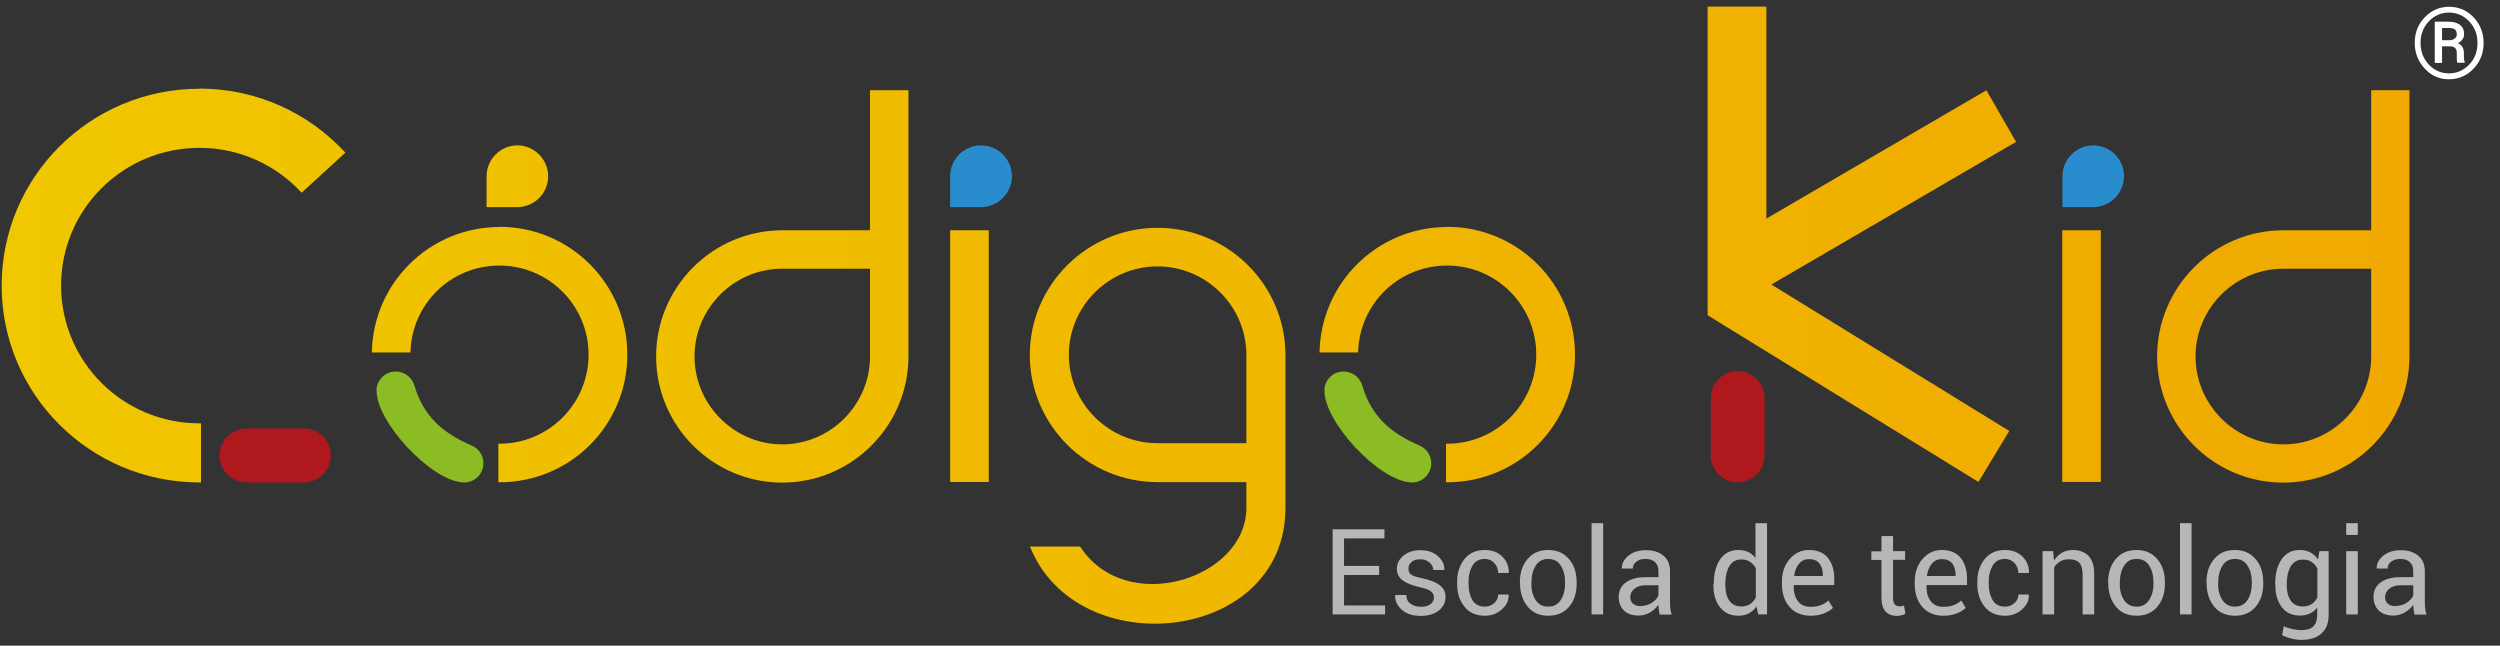 <svg width="151" height="39" viewBox="0 0 151 39" fill="none" xmlns="http://www.w3.org/2000/svg">
<rect x="0" y="0" width="151" height="39" fill="#333333" stroke="none"/>
<path fill-rule="evenodd" clip-rule="evenodd" d="M22.74 23.55C22.77 22.91 23.31 22.41 23.96 22.44C24.48 22.47 24.91 22.83 25.04 23.31C25.59 25.17 26.77 26.17 28.49 26.91C28.92 27.09 29.22 27.53 29.2 28.03C29.17 28.67 28.63 29.17 27.98 29.14C26.02 29.05 22.67 25.42 22.75 23.55M79.99 23.55C80.02 22.91 80.56 22.41 81.21 22.44C81.73 22.47 82.16 22.83 82.29 23.31C82.84 25.17 84.02 26.17 85.74 26.91C86.17 27.09 86.47 27.53 86.45 28.03C86.42 28.67 85.88 29.17 85.23 29.14C83.27 29.05 79.92 25.42 80 23.55" fill="#8CBC24"/>
<path fill-rule="evenodd" clip-rule="evenodd" d="M13.26 27.51C13.26 28.4 13.99 29.14 14.89 29.14H18.36C19.25 29.14 19.98 28.41 19.98 27.51C19.98 26.61 19.25 25.88 18.36 25.88H14.89C14 25.88 13.26 26.61 13.26 27.51Z" fill="#AF191E"/>
<path fill-rule="evenodd" clip-rule="evenodd" d="M104.95 29.14C105.84 29.14 106.58 28.41 106.58 27.51V24.04C106.58 23.15 105.85 22.41 104.95 22.41C104.05 22.41 103.33 23.14 103.33 24.04V27.51C103.33 28.4 104.06 29.14 104.95 29.14Z" fill="#AF191E"/>
<path fill-rule="evenodd" clip-rule="evenodd" d="M124.56 12.51H126.43C127.45 12.51 128.29 11.67 128.29 10.64C128.29 9.61 127.45 8.78 126.43 8.78C125.41 8.78 124.57 9.62 124.57 10.64V12.51H124.56Z" fill="#298CCC"/>
<path fill-rule="evenodd" clip-rule="evenodd" d="M57.39 12.51H59.25C60.28 12.51 61.12 11.67 61.12 10.64C61.12 9.61 60.28 8.78 59.25 8.78C58.22 8.78 57.39 9.62 57.39 10.64V12.51Z" fill="#298CCC"/>
<path fill-rule="evenodd" clip-rule="evenodd" d="M29.39 12.51H31.25C32.27 12.51 33.11 11.67 33.11 10.65C33.11 9.63 32.27 8.78 31.25 8.78C30.23 8.78 29.39 9.62 29.39 10.65V12.51ZM87.41 13.7C91.67 13.7 95.13 17.15 95.13 21.42C95.13 25.69 91.68 29.13 87.41 29.13H87.34V26.8H87.41C90.38 26.8 92.79 24.39 92.79 21.42C92.79 18.45 90.38 16.04 87.41 16.04C84.44 16.04 82.1 18.38 82.03 21.29H79.7C79.77 17.09 83.2 13.71 87.41 13.71M75.28 29.12H69.92C65.67 29.12 62.2 25.67 62.2 21.44C62.2 17.21 65.67 13.76 69.92 13.76C74.17 13.76 77.64 17.21 77.64 21.44V30.69C77.64 38.86 65.05 40.15 62.21 33.01H65.24C67.99 37.27 75.28 34.97 75.28 30.68V29.11V29.12ZM75.28 26.77V21.43C75.28 18.5 72.87 16.09 69.92 16.09C66.97 16.09 64.56 18.49 64.56 21.43C64.56 24.37 66.97 26.77 69.92 26.77H75.28ZM57.39 13.91H59.72V29.11H57.39V13.91ZM52.55 13.91V5.45H54.87V21.53C54.87 25.72 51.45 29.15 47.25 29.15C43.05 29.15 39.63 25.73 39.63 21.53C39.63 17.33 43.05 13.91 47.25 13.91H52.55ZM52.55 16.23H47.25C44.33 16.23 41.95 18.62 41.95 21.53C41.95 24.44 44.34 26.84 47.25 26.84C50.16 26.84 52.55 24.45 52.55 21.53V16.23ZM30.17 13.7C34.43 13.7 37.89 17.15 37.89 21.42C37.89 25.69 34.44 29.13 30.17 29.13H30.1V26.8H30.17C33.14 26.8 35.55 24.39 35.55 21.42C35.55 18.45 33.14 16.04 30.17 16.04C27.2 16.04 24.86 18.38 24.79 21.29H22.46C22.53 17.09 25.96 13.71 30.17 13.71M12.04 5.35C15.53 5.35 18.67 6.84 20.86 9.22L18.22 11.64C16.69 9.98 14.49 8.93 12.05 8.93C7.43 8.93 3.69 12.65 3.69 17.25C3.69 21.85 7.43 25.57 12.05 25.57H12.14V29.14H12.05C5.45 29.14 0.1 23.82 0.1 17.25C0.1 10.68 5.45 5.36 12.05 5.36M107 17.19L121.36 26.03L119.5 29.11L103.14 19.04V0.4H106.69V13.23L106.71 13.19L119.98 5.45L121.77 8.57L107 17.18V17.19ZM124.56 13.91H126.89V29.11H124.56V13.91ZM143.22 13.91V5.45H145.53V21.53C145.53 25.72 142.11 29.15 137.91 29.15C133.71 29.15 130.29 25.73 130.29 21.53C130.29 17.33 133.71 13.91 137.91 13.91H143.21H143.22ZM143.22 16.23H137.92C135 16.23 132.61 18.62 132.61 21.53C132.61 24.44 135 26.84 137.92 26.84C140.84 26.84 143.22 24.45 143.22 21.53V16.23Z" fill="url(#paint0_linear_1_97)"/>
<path d="M147.5 2.43H147.94C148.07 2.43 148.18 2.4 148.26 2.33C148.35 2.27 148.39 2.18 148.39 2.08C148.39 1.94 148.35 1.84 148.28 1.78C148.2 1.72 148.07 1.69 147.88 1.69H147.5V2.43ZM147.5 2.81V3.8H147.06V1.31H147.88C148.18 1.31 148.41 1.37 148.58 1.5C148.75 1.63 148.83 1.81 148.83 2.06C148.83 2.18 148.8 2.29 148.73 2.38C148.67 2.47 148.57 2.55 148.45 2.61C148.58 2.66 148.67 2.74 148.73 2.84C148.79 2.94 148.82 3.07 148.82 3.21V3.37C148.82 3.45 148.82 3.52 148.83 3.58C148.83 3.64 148.85 3.7 148.87 3.74V3.79H148.42C148.42 3.79 148.39 3.69 148.39 3.61C148.39 3.53 148.39 3.45 148.39 3.37V3.21C148.39 3.07 148.36 2.97 148.29 2.9C148.22 2.83 148.12 2.8 147.97 2.8H147.5V2.81ZM146.2 2.59C146.2 3.11 146.37 3.55 146.7 3.9C147.04 4.26 147.44 4.43 147.92 4.43C148.4 4.43 148.8 4.25 149.14 3.9C149.48 3.55 149.64 3.11 149.64 2.59C149.64 2.07 149.47 1.64 149.14 1.29C148.8 0.94 148.4 0.76 147.92 0.76C147.44 0.76 147.03 0.94 146.7 1.29C146.37 1.64 146.2 2.08 146.2 2.59ZM145.85 2.59C145.85 1.98 146.05 1.46 146.46 1.04C146.86 0.62 147.36 0.41 147.93 0.41C148.5 0.41 149 0.62 149.4 1.04C149.8 1.46 150.01 1.98 150.01 2.59C150.01 3.2 149.81 3.73 149.4 4.15C149 4.57 148.51 4.78 147.93 4.79C147.35 4.79 146.86 4.58 146.46 4.15C146.06 3.73 145.85 3.2 145.85 2.59Z" fill="white"/>
<path d="M83.3 34.73H81.18V36.57H83.66V37.11H80.49V31.97H83.62V32.52H81.18V34.18H83.3V34.73Z" fill="#B7B7B7"/>
<path d="M86.61 36.09C86.61 35.94 86.55 35.81 86.43 35.72C86.31 35.62 86.09 35.54 85.77 35.47C85.32 35.37 84.97 35.24 84.73 35.06C84.49 34.89 84.37 34.65 84.37 34.36C84.37 34.05 84.5 33.78 84.77 33.56C85.04 33.34 85.38 33.23 85.8 33.23C86.22 33.23 86.58 33.35 86.85 33.59C87.12 33.83 87.25 34.1 87.24 34.41V34.43H86.57C86.57 34.27 86.5 34.12 86.35 33.98C86.2 33.85 86.02 33.78 85.8 33.78C85.55 33.78 85.37 33.84 85.25 33.95C85.13 34.06 85.07 34.19 85.07 34.35C85.07 34.51 85.12 34.62 85.23 34.7C85.33 34.78 85.55 34.86 85.88 34.92C86.35 35.02 86.71 35.16 86.95 35.34C87.19 35.52 87.31 35.76 87.31 36.05C87.31 36.39 87.17 36.67 86.9 36.88C86.63 37.09 86.27 37.2 85.82 37.2C85.33 37.2 84.95 37.08 84.67 36.83C84.39 36.58 84.25 36.29 84.27 35.96V35.94H84.94C84.95 36.19 85.04 36.37 85.22 36.48C85.39 36.59 85.59 36.65 85.82 36.65C86.07 36.65 86.26 36.6 86.4 36.49C86.54 36.39 86.61 36.25 86.61 36.09Z" fill="#B7B7B7"/>
<path d="M89.69 36.64C89.9 36.64 90.09 36.57 90.25 36.43C90.41 36.29 90.49 36.11 90.49 35.91H91.12V35.93C91.14 36.26 91 36.55 90.71 36.81C90.42 37.07 90.08 37.19 89.69 37.19C89.15 37.19 88.74 37.01 88.45 36.64C88.16 36.28 88.01 35.82 88.01 35.28V35.13C88.01 34.59 88.16 34.14 88.45 33.77C88.75 33.4 89.16 33.22 89.69 33.22C90.12 33.22 90.47 33.35 90.74 33.62C91.01 33.89 91.14 34.21 91.13 34.59V34.61H90.49C90.49 34.38 90.41 34.18 90.26 34.01C90.11 33.85 89.92 33.76 89.69 33.76C89.35 33.76 89.1 33.89 88.94 34.16C88.78 34.43 88.7 34.75 88.7 35.12V35.27C88.7 35.65 88.78 35.98 88.93 36.24C89.08 36.5 89.33 36.64 89.68 36.64" fill="#B7B7B7"/>
<path d="M91.8 35.17C91.8 34.6 91.95 34.14 92.26 33.77C92.57 33.4 92.98 33.22 93.51 33.22C94.04 33.22 94.46 33.4 94.77 33.77C95.08 34.13 95.23 34.6 95.23 35.17V35.25C95.23 35.82 95.08 36.29 94.77 36.65C94.46 37.01 94.05 37.19 93.52 37.19C92.99 37.19 92.57 37.01 92.27 36.64C91.97 36.27 91.81 35.81 91.81 35.24V35.16L91.8 35.17ZM92.49 35.24C92.49 35.64 92.58 35.98 92.75 36.24C92.92 36.5 93.17 36.64 93.51 36.64C93.85 36.64 94.09 36.51 94.27 36.24C94.44 35.98 94.53 35.64 94.53 35.24V35.16C94.53 34.76 94.44 34.43 94.27 34.16C94.1 33.89 93.84 33.76 93.51 33.76C93.18 33.76 92.93 33.89 92.76 34.16C92.59 34.43 92.5 34.76 92.5 35.16V35.24H92.49Z" fill="#B7B7B7"/>
<path d="M96.83 31.6H96.13V37.11H96.83V31.6Z" fill="#B7B7B7"/>
<path d="M100.24 37.11C100.22 36.99 100.2 36.89 100.19 36.8C100.18 36.71 100.17 36.62 100.17 36.53C100.04 36.71 99.87 36.87 99.66 36.99C99.45 37.11 99.23 37.18 98.99 37.18C98.59 37.18 98.29 37.08 98.08 36.87C97.87 36.66 97.77 36.38 97.77 36.03C97.77 35.68 97.92 35.38 98.21 35.17C98.51 34.96 98.91 34.86 99.41 34.86H100.17V34.48C100.17 34.26 100.1 34.08 99.96 33.95C99.82 33.82 99.63 33.76 99.38 33.76C99.15 33.76 98.97 33.82 98.83 33.93C98.69 34.04 98.62 34.18 98.62 34.34H97.96V34.33C97.95 34.05 98.08 33.8 98.35 33.57C98.63 33.34 98.99 33.23 99.42 33.23C99.85 33.23 100.2 33.34 100.47 33.56C100.74 33.78 100.87 34.1 100.87 34.51V36.35C100.87 36.49 100.87 36.62 100.89 36.75C100.9 36.88 100.93 37 100.97 37.12H100.25L100.24 37.11ZM99.09 36.6C99.34 36.6 99.57 36.54 99.77 36.41C99.97 36.28 100.1 36.13 100.17 35.97V35.35H99.39C99.11 35.35 98.89 35.42 98.72 35.56C98.55 35.7 98.47 35.87 98.47 36.06C98.47 36.23 98.52 36.36 98.63 36.46C98.74 36.56 98.89 36.61 99.1 36.61" fill="#B7B7B7"/>
<path d="M103.51 35.27C103.51 34.66 103.64 34.16 103.9 33.78C104.16 33.4 104.53 33.22 105 33.22C105.22 33.22 105.42 33.26 105.59 33.34C105.76 33.42 105.91 33.54 106.03 33.7V31.6H106.73V37.11H106.2L106.09 36.63C105.97 36.81 105.81 36.95 105.63 37.05C105.45 37.15 105.23 37.19 104.99 37.19C104.52 37.19 104.16 37.02 103.89 36.68C103.62 36.34 103.49 35.9 103.49 35.35V35.28L103.51 35.27ZM104.21 35.35C104.21 35.74 104.29 36.05 104.45 36.28C104.61 36.51 104.85 36.63 105.18 36.63C105.39 36.63 105.56 36.58 105.7 36.49C105.84 36.4 105.96 36.26 106.05 36.09V34.31C105.96 34.15 105.84 34.03 105.7 33.93C105.56 33.84 105.39 33.79 105.19 33.79C104.85 33.79 104.61 33.93 104.45 34.2C104.29 34.48 104.21 34.83 104.21 35.27V35.34V35.35Z" fill="#B7B7B7"/>
<path d="M109.37 37.19C108.82 37.19 108.39 37.01 108.09 36.66C107.78 36.31 107.63 35.85 107.63 35.27V35.12C107.63 34.57 107.79 34.12 108.1 33.76C108.42 33.4 108.8 33.22 109.26 33.22C109.77 33.22 110.15 33.38 110.41 33.7C110.66 34.02 110.79 34.44 110.79 34.97V35.34H108.34V35.36C108.33 35.74 108.41 36.06 108.58 36.29C108.75 36.53 109.01 36.65 109.36 36.65C109.6 36.65 109.8 36.62 109.98 36.55C110.16 36.48 110.31 36.39 110.44 36.27L110.71 36.72C110.57 36.85 110.39 36.96 110.17 37.05C109.95 37.14 109.68 37.19 109.36 37.19M109.26 33.77C109.02 33.77 108.82 33.86 108.66 34.05C108.5 34.24 108.41 34.48 108.37 34.77V34.79H110.1V34.73C110.1 34.45 110.03 34.22 109.9 34.04C109.76 33.86 109.55 33.77 109.27 33.77" fill="#B7B7B7"/>
<path d="M114.34 32.37V33.29H115.07V33.81H114.34V36.13C114.34 36.31 114.38 36.44 114.45 36.51C114.52 36.58 114.62 36.62 114.75 36.62C114.79 36.62 114.84 36.62 114.88 36.61C114.93 36.6 114.97 36.59 115 36.58L115.09 37.06C115.04 37.1 114.96 37.14 114.86 37.16C114.76 37.19 114.66 37.2 114.56 37.2C114.28 37.2 114.05 37.11 113.89 36.94C113.73 36.77 113.64 36.5 113.64 36.14V33.82H113.03V33.3H113.64V32.38H114.34V32.37Z" fill="#B7B7B7"/>
<path d="M117.39 37.19C116.84 37.19 116.41 37.01 116.11 36.66C115.8 36.31 115.65 35.85 115.65 35.27V35.12C115.65 34.57 115.81 34.12 116.12 33.76C116.44 33.4 116.82 33.22 117.28 33.22C117.79 33.22 118.17 33.38 118.43 33.7C118.68 34.02 118.81 34.44 118.81 34.97V35.34H116.36V35.36C116.35 35.74 116.43 36.06 116.6 36.29C116.77 36.53 117.03 36.65 117.38 36.65C117.62 36.65 117.82 36.62 118 36.55C118.18 36.48 118.33 36.39 118.46 36.27L118.73 36.72C118.59 36.85 118.41 36.96 118.19 37.05C117.97 37.14 117.7 37.19 117.38 37.19M117.28 33.77C117.04 33.77 116.84 33.86 116.68 34.05C116.52 34.24 116.43 34.48 116.39 34.77V34.79H118.12V34.73C118.12 34.45 118.05 34.22 117.92 34.04C117.78 33.86 117.57 33.77 117.29 33.77" fill="#B7B7B7"/>
<path d="M121.11 36.64C121.32 36.64 121.51 36.57 121.67 36.43C121.83 36.29 121.91 36.11 121.91 35.91H122.54V35.93C122.56 36.26 122.42 36.55 122.13 36.81C121.84 37.07 121.5 37.19 121.11 37.19C120.57 37.19 120.16 37.01 119.87 36.64C119.58 36.28 119.43 35.82 119.43 35.28V35.13C119.43 34.59 119.58 34.14 119.87 33.77C120.17 33.4 120.58 33.22 121.11 33.22C121.54 33.22 121.89 33.35 122.16 33.62C122.43 33.89 122.56 34.21 122.55 34.59V34.61H121.91C121.91 34.38 121.83 34.18 121.68 34.01C121.53 33.85 121.34 33.76 121.11 33.76C120.77 33.76 120.52 33.89 120.36 34.16C120.2 34.43 120.12 34.75 120.12 35.12V35.27C120.12 35.65 120.2 35.98 120.35 36.24C120.5 36.5 120.75 36.64 121.1 36.64" fill="#B7B7B7"/>
<path d="M124.01 33.29L124.06 33.86C124.19 33.66 124.35 33.5 124.54 33.39C124.73 33.28 124.95 33.22 125.19 33.22C125.6 33.22 125.92 33.34 126.15 33.58C126.38 33.82 126.49 34.19 126.49 34.7V37.11H125.79V34.71C125.79 34.37 125.72 34.13 125.59 33.99C125.46 33.85 125.25 33.78 124.98 33.78C124.77 33.78 124.58 33.82 124.43 33.91C124.28 34 124.16 34.12 124.07 34.27V37.11H123.37V33.29H123.99H124.01Z" fill="#B7B7B7"/>
<path d="M127.33 35.17C127.33 34.6 127.48 34.14 127.79 33.77C128.1 33.4 128.51 33.22 129.04 33.22C129.57 33.22 129.99 33.4 130.3 33.77C130.61 34.13 130.76 34.6 130.76 35.17V35.25C130.76 35.82 130.61 36.29 130.3 36.65C129.99 37.01 129.58 37.19 129.05 37.19C128.52 37.19 128.1 37.01 127.8 36.64C127.5 36.27 127.34 35.81 127.34 35.24V35.16L127.33 35.17ZM128.03 35.24C128.03 35.64 128.12 35.98 128.29 36.24C128.46 36.5 128.71 36.64 129.05 36.64C129.39 36.64 129.63 36.51 129.81 36.24C129.98 35.98 130.07 35.64 130.07 35.24V35.16C130.07 34.76 129.98 34.43 129.81 34.16C129.64 33.89 129.38 33.76 129.05 33.76C128.72 33.76 128.47 33.89 128.3 34.16C128.13 34.43 128.04 34.76 128.04 35.16V35.24H128.03Z" fill="#B7B7B7"/>
<path d="M132.37 31.6H131.67V37.11H132.37V31.6Z" fill="#B7B7B7"/>
<path d="M133.27 35.17C133.27 34.6 133.42 34.14 133.73 33.77C134.04 33.4 134.45 33.22 134.98 33.22C135.51 33.22 135.93 33.4 136.24 33.77C136.55 34.13 136.7 34.6 136.7 35.17V35.25C136.7 35.82 136.55 36.29 136.24 36.65C135.93 37.01 135.52 37.19 134.99 37.19C134.46 37.19 134.04 37.01 133.74 36.64C133.44 36.27 133.28 35.81 133.28 35.24V35.16L133.27 35.17ZM133.97 35.24C133.97 35.64 134.06 35.98 134.23 36.24C134.4 36.5 134.65 36.64 134.99 36.64C135.33 36.64 135.57 36.51 135.75 36.24C135.92 35.98 136.01 35.64 136.01 35.24V35.16C136.01 34.76 135.92 34.43 135.75 34.16C135.58 33.89 135.32 33.76 134.99 33.76C134.66 33.76 134.41 33.89 134.24 34.16C134.07 34.43 133.98 34.76 133.98 35.16V35.24H133.97Z" fill="#B7B7B7"/>
<path d="M137.42 35.27C137.42 34.66 137.55 34.16 137.81 33.78C138.07 33.4 138.44 33.22 138.91 33.22C139.15 33.22 139.37 33.27 139.55 33.37C139.73 33.47 139.89 33.61 140.01 33.79L140.09 33.29H140.65V37.13C140.65 37.62 140.51 38 140.22 38.26C139.94 38.52 139.52 38.65 138.99 38.65C138.81 38.65 138.61 38.62 138.4 38.57C138.19 38.52 138 38.45 137.84 38.36L137.94 37.82C138.07 37.89 138.24 37.95 138.43 37.99C138.62 38.03 138.81 38.06 138.99 38.06C139.33 38.06 139.58 37.98 139.73 37.83C139.88 37.68 139.96 37.44 139.96 37.13V36.7C139.84 36.86 139.69 36.98 139.51 37.06C139.34 37.14 139.14 37.18 138.91 37.18C138.44 37.18 138.08 37.01 137.82 36.67C137.56 36.33 137.43 35.89 137.43 35.34V35.27H137.42ZM138.12 35.35C138.12 35.74 138.2 36.04 138.36 36.28C138.52 36.51 138.76 36.63 139.09 36.63C139.3 36.63 139.48 36.58 139.62 36.49C139.76 36.4 139.88 36.26 139.97 36.09V34.33C139.88 34.17 139.76 34.04 139.62 33.94C139.48 33.84 139.3 33.8 139.1 33.8C138.77 33.8 138.52 33.94 138.36 34.21C138.2 34.49 138.12 34.84 138.12 35.28V35.35Z" fill="#B7B7B7"/>
<path d="M142.41 32.31H141.71V31.6H142.41V32.31ZM142.41 37.11H141.71V33.29H142.41V37.11Z" fill="#B7B7B7"/>
<path d="M145.83 37.11C145.81 36.99 145.79 36.89 145.78 36.8C145.77 36.71 145.76 36.62 145.76 36.53C145.63 36.71 145.46 36.87 145.25 36.99C145.04 37.11 144.82 37.18 144.58 37.18C144.18 37.18 143.88 37.08 143.67 36.87C143.46 36.66 143.36 36.38 143.36 36.03C143.36 35.68 143.51 35.38 143.8 35.17C144.1 34.96 144.5 34.86 145 34.86H145.76V34.48C145.76 34.26 145.69 34.08 145.55 33.95C145.41 33.82 145.22 33.76 144.97 33.76C144.74 33.76 144.56 33.82 144.42 33.93C144.28 34.04 144.21 34.18 144.21 34.34H143.55V34.33C143.54 34.05 143.67 33.8 143.94 33.57C144.22 33.34 144.58 33.23 145.01 33.23C145.44 33.23 145.79 33.34 146.06 33.56C146.33 33.78 146.46 34.1 146.46 34.51V36.35C146.46 36.49 146.46 36.62 146.48 36.75C146.49 36.88 146.52 37 146.56 37.12H145.84L145.83 37.11ZM144.68 36.6C144.93 36.6 145.16 36.54 145.36 36.41C145.56 36.28 145.69 36.13 145.76 35.97V35.35H144.98C144.7 35.35 144.48 35.42 144.31 35.56C144.14 35.7 144.06 35.87 144.06 36.06C144.06 36.23 144.11 36.36 144.22 36.46C144.33 36.56 144.48 36.61 144.69 36.61" fill="#B7B7B7"/>
<defs>
<linearGradient id="paint0_linear_1_97" x1="0.09" y1="19.04" x2="145.53" y2="19.04" gradientUnits="userSpaceOnUse">
<stop stop-color="#F0C700"/>
<stop offset="1" stop-color="#F0A900"/>
</linearGradient>
</defs>
</svg>

